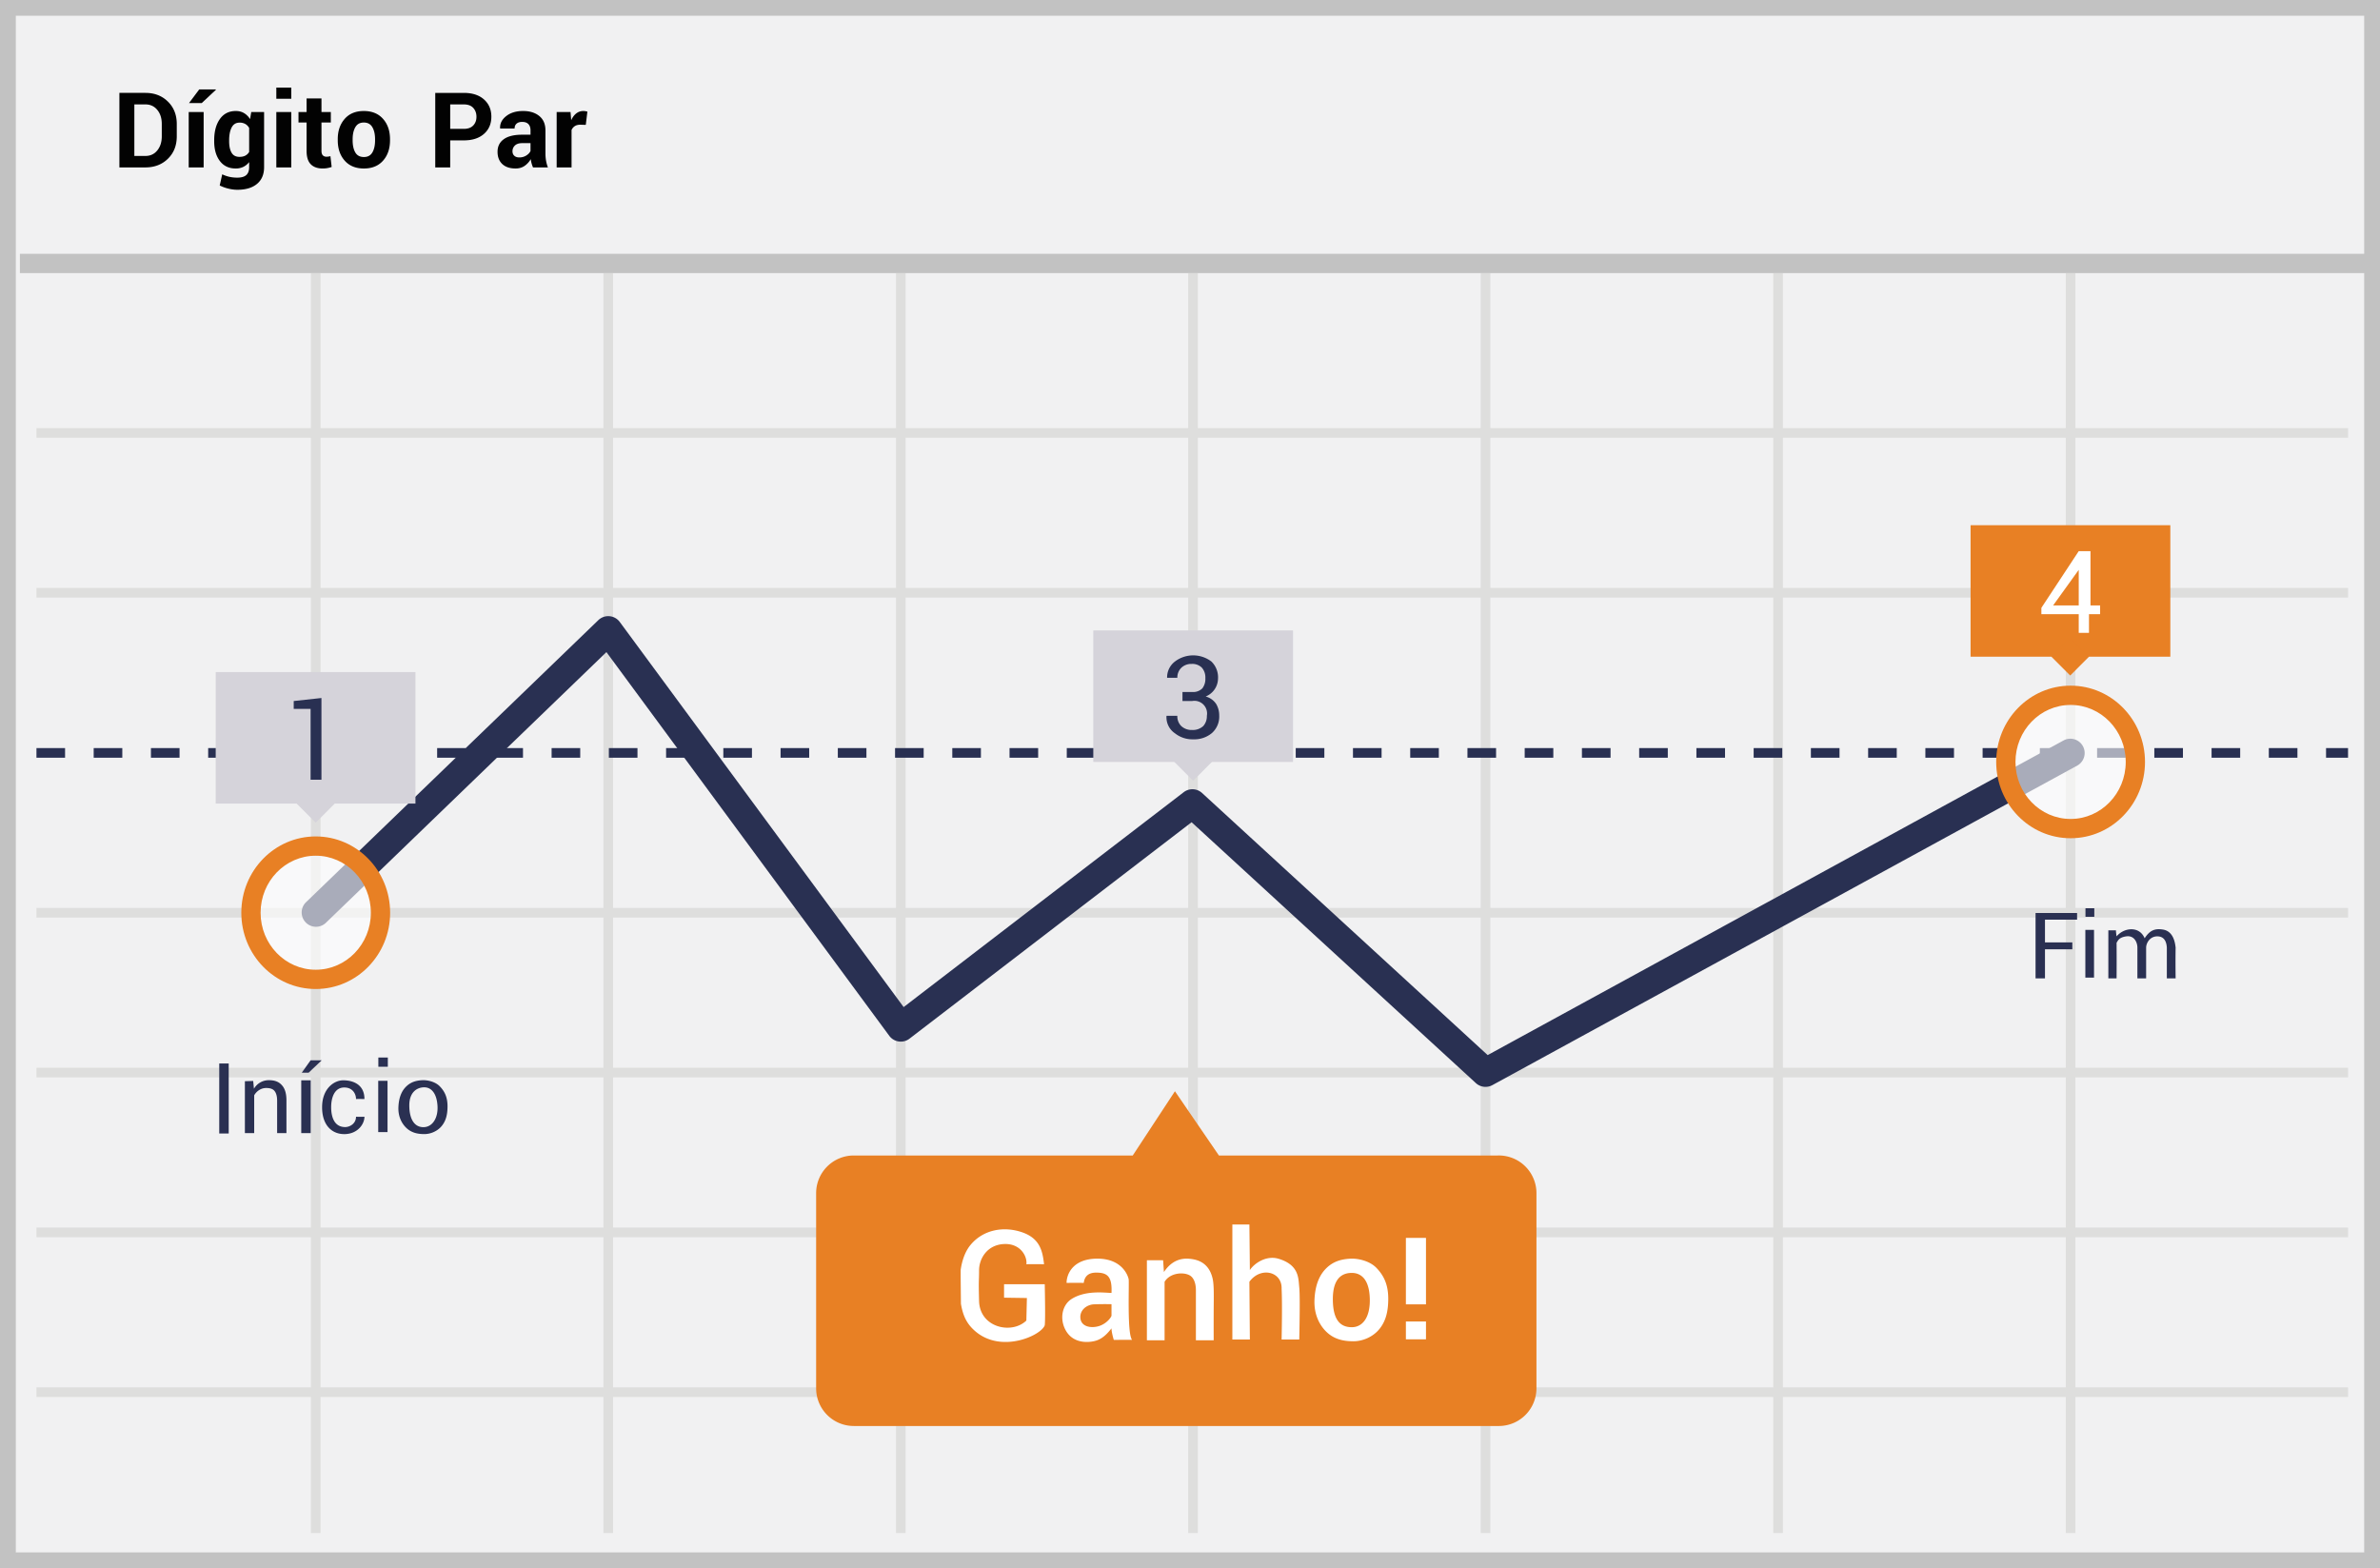 <svg width="299" height="197" xmlns="http://www.w3.org/2000/svg"><g fill="none" fill-rule="evenodd"><path fill="#F1F1F2" d="M0 0h299v197H0z"/><path d="M1.987 1.98v193.04h295.026V1.98H1.987zM299 0v197H0V0h299z" fill="#C2C2C2" fill-rule="nonzero"/><path d="M4.58 54.993v-1.211h290.408v1.21H4.58zm0 80.353v-1.211h290.408v1.211H4.58zm0 20.079v-1.211h290.408v1.211H4.58zm0 20.079v-1.211h290.408v1.21H4.58zM39.06 34.308h1.21V192.59h-1.21V34.308zm36.75 0h1.21V192.59h-1.21V34.308zm36.75 0h1.211V192.59h-1.21V34.308zm36.713 0h1.211V192.59h-1.211V34.308zm36.75 0h1.212V192.59h-1.212V34.308zm36.75 0h1.212V192.59h-1.211V34.308zm36.751 0h1.212V192.59h-1.212V34.308zM4.58 115.268v-1.212h290.408v1.211H4.58zm0-40.196V73.86h290.408v1.21H4.58z" fill="#DEDEDD" fill-rule="nonzero"/><path d="M4.58 95.188v-1.21h3.595v1.21H4.58zm7.19 0v-1.21h3.596v1.21h-3.595zm7.192 0v-1.21h3.595v1.21h-3.595zm7.191 0v-1.21h3.596v1.21h-3.596zm7.191 0v-1.21h3.596v1.21h-3.596zm7.191 0v-1.21h3.596v1.21h-3.596zm7.191 0v-1.21h3.596v1.21h-3.596zm7.192 0v-1.21h3.595v1.21h-3.595zm7.19 0v-1.21h3.596v1.21H62.11zm7.192 0v-1.21h3.595v1.21H69.3zm7.191 0v-1.21h3.596v1.21H76.49zm7.191 0v-1.21h3.596v1.21h-3.596zm7.191 0v-1.21h3.596v1.21h-3.596zm7.191 0v-1.21h3.596v1.21h-3.596zm7.192 0v-1.21h3.595v1.21h-3.595zm7.19 0v-1.21h3.596v1.21h-3.595zm7.192 0v-1.21h3.595v1.21h-3.595zm7.191 0v-1.21h3.596v1.21h-3.596zm7.191 0v-1.21h3.596v1.21h-3.596zm7.191 0v-1.21h3.596v1.21h-3.596zm7.191 0v-1.21h3.596v1.21h-3.596zm7.192 0v-1.21h3.595v1.21h-3.595zm7.19 0v-1.21h3.596v1.21h-3.595zm7.192 0v-1.21h3.595v1.21h-3.595zm7.191 0v-1.21h3.596v1.21h-3.596zm7.191 0v-1.21h3.596v1.21h-3.596zm7.191 0v-1.21h3.596v1.21h-3.596zm7.191 0v-1.21h3.596v1.21h-3.596zm7.192 0v-1.21h3.595v1.21h-3.595zm7.19 0v-1.21h3.596v1.21h-3.595zm7.192 0v-1.21h3.595v1.21h-3.595zm7.19 0v-1.21h3.597v1.21h-3.596zm7.192 0v-1.21h3.596v1.21h-3.596zm7.191 0v-1.21h3.596v1.21h-3.596zm7.191 0v-1.21h3.596v1.21h-3.596zm7.191 0v-1.21h3.596v1.21h-3.596zm7.192 0v-1.21h3.595v1.21h-3.595zm7.19 0v-1.21h3.596v1.21h-3.595zm7.192 0v-1.21h3.595v1.21h-3.595zm7.191 0v-1.21h3.596v1.21h-3.596zm7.191 0v-1.21h2.763v1.21h-2.763z" fill="#293052" fill-rule="nonzero"/><path fill="#C2C2C2" fill-rule="nonzero" d="M2.498 34.307v-2.422h294.61v2.422z"/><path d="M76.186 81.92l-35.273 34.035a1.798 1.798 0 0 1-2.496-2.587l36.75-35.46a1.798 1.798 0 0 1 2.695.227l35.663 48.38 35.183-26.994a1.798 1.798 0 0 1 2.31.102l35.878 32.923 72.372-39.54a1.798 1.798 0 0 1 1.724 3.155l-73.501 40.157a1.798 1.798 0 0 1-2.078-.253L149.7 103.293l-35.44 27.191a1.798 1.798 0 0 1-2.541-.36L76.186 81.922z" fill="#293052" fill-rule="nonzero"/><path d="M188.18 145.159h-35.047l-5.525-8.07-5.3 8.07h-35.046a4.733 4.733 0 0 0-4.731 4.735v24.512a4.733 4.733 0 0 0 4.73 4.735h80.92a4.729 4.729 0 0 0 3.419-1.346 4.738 4.738 0 0 0 1.425-3.39v-24.473a4.738 4.738 0 0 0-1.412-3.414 4.729 4.729 0 0 0-3.432-1.36z" fill="#E88024"/><ellipse cx="8.333" cy="8.585" rx="8.137" ry="8.373" opacity=".6" transform="translate(251.797 87.135)" fill="#FFF"/><path d="M260.13 105.303c-5.17 0-9.348-4.298-9.348-9.584 0-5.285 4.177-9.583 9.348-9.583 5.17 0 9.348 4.298 9.348 9.583 0 5.286-4.177 9.584-9.348 9.584zm0-2.422c3.817 0 6.926-3.199 6.926-7.162 0-3.962-3.109-7.16-6.926-7.16s-6.926 3.198-6.926 7.16c0 3.963 3.109 7.162 6.926 7.162z" fill="#E88024" fill-rule="nonzero"/><ellipse cx="8.386" cy="8.585" rx="8.137" ry="8.373" opacity=".6" transform="translate(31.278 106.077)" fill="#FFF"/><path d="M39.665 124.245c-5.171 0-9.349-4.298-9.349-9.583 0-5.286 4.178-9.584 9.349-9.584 5.17 0 9.348 4.298 9.348 9.584 0 5.285-4.177 9.583-9.348 9.583zm0-2.422c3.817 0 6.926-3.199 6.926-7.161 0-3.963-3.109-7.162-6.926-7.162-3.818 0-6.926 3.199-6.926 7.162 0 3.962 3.108 7.161 6.926 7.161z" fill="#E88024" fill-rule="nonzero"/><path fill="#E88024" d="M247.564 65.98h25.094v16.518h-25.094z"/><path fill="#E88024" d="M257.698 82.48l2.382-2.385 2.382 2.384-2.382 2.384z"/><path d="M262.439 76.057h1.4v1.099h-1.4v2.349h-1.287v-2.349h-4.693v-.796l4.693-7.122h1.476v6.82h-.19zm-4.504 0h3.217v-4.811.34l-3.217 4.471z" fill="#FFF" fill-rule="nonzero"/><path fill="#D5D3DA" d="M137.35 79.202h25.094v16.517h-25.093z"/><path fill="#D5D3DA" d="M147.51 95.696l2.383-2.384 2.381 2.384-2.381 2.384z"/><path d="M148.554 86.93h1.21c.476.045.946-.122 1.288-.454.273-.372.407-.828.378-1.289a1.857 1.857 0 0 0-.454-1.325 1.702 1.702 0 0 0-1.287-.455 1.778 1.778 0 0 0-1.287.492 1.706 1.706 0 0 0-.492 1.25h-1.286c-.019-.8.347-1.56.984-2.045a3.782 3.782 0 0 1 4.58 0c.579.563.883 1.352.832 2.16a2.462 2.462 0 0 1-1.552 2.234 2.271 2.271 0 0 1 1.325.948c.253.437.384.934.378 1.44.044.831-.29 1.638-.908 2.197a3.442 3.442 0 0 1-2.347.795 3.518 3.518 0 0 1-2.308-.758 2.425 2.425 0 0 1-1.06-2.197h1.362c-.024.48.154.947.492 1.288.371.339.861.516 1.363.493a1.93 1.93 0 0 0 1.4-.493c.31-.356.472-.816.454-1.288a1.592 1.592 0 0 0-1.854-1.856h-1.211V86.93z" fill="#293052"/><path fill="#D5D3DA" d="M27.1 84.43h25.093v16.517H27.099z"/><path fill="#D5D3DA" d="M37.28 100.966l2.381-2.384 2.382 2.384-2.382 2.384z"/><path fill="#293052" d="M40.384 97.955H39.02v-8.903h-2.12v-.985l3.483-.38z"/><path d="M15 21.031v-9.362h3.267c1.144 0 2.087.365 2.829 1.096.742.731 1.112 1.669 1.112 2.813v1.55c0 1.149-.37 2.087-1.112 2.813-.742.727-1.685 1.09-2.83 1.09H15zm1.878-7.915v6.475h1.389c.617 0 1.114-.23 1.491-.691.378-.461.566-1.052.566-1.772v-1.562c0-.716-.188-1.304-.566-1.762-.377-.459-.874-.688-1.491-.688h-1.39.001zm8.706 7.915h-1.877v-6.957h1.877v6.957zm-.56-9.793h2.09l.014.039-1.782 1.671h-1.6l1.279-1.71h-.001zm1.885 6.372c0-1.097.238-1.982.714-2.655.475-.673 1.144-1.01 2.006-1.01.39 0 .733.088 1.029.264.296.176.548.426.759.752l.147-.887h1.614v6.925c0 .905-.295 1.604-.887 2.1-.592.495-1.417.742-2.476.742-.351 0-.724-.048-1.118-.144a5.196 5.196 0 0 1-1.094-.396l.315-1.402c.288.138.585.241.891.312.307.07.638.106.994.106.514 0 .892-.107 1.134-.321.243-.215.364-.549.364-1.003v-.63a2.1 2.1 0 0 1-.727.598c-.3.141-.627.212-.958.205-.853 0-1.518-.313-1.993-.939-.476-.625-.714-1.453-.714-2.482v-.135zm1.878.135c0 .61.101 1.088.305 1.438.204.349.537.524 1 .524.287 0 .53-.053.73-.158.199-.105.359-.258.479-.46v-3.015a1.28 1.28 0 0 0-.48-.496 1.404 1.404 0 0 0-.716-.173c-.459 0-.793.203-1.003.61-.21.408-.315.94-.315 1.595v.135zm7.806 3.286h-1.878v-6.957h1.878v6.957zm0-8.623h-1.878V11h1.878v1.408zm3.794-.038v1.704h1.176v1.318h-1.176v3.543c0 .27.057.463.17.579.118.117.28.18.447.173.172.001.343-.022.508-.07l.154 1.356c-.363.13-.746.196-1.132.193-.647 0-1.145-.178-1.494-.533-.35-.356-.524-.92-.524-1.692v-3.55H37.5v-1.317h1.016V12.37h1.871zm2.045 5.118c0-1.037.289-1.887.868-2.55.578-.662 1.38-.993 2.405-.993 1.028 0 1.834.33 2.417.99.583.66.875 1.511.875 2.553v.135c0 1.046-.29 1.898-.871 2.556-.581.658-1.384.987-2.409.987-1.028 0-1.833-.329-2.414-.987-.581-.658-.871-1.51-.871-2.556v-.135zm1.87.135c0 .635.112 1.144.335 1.527.223.384.583.576 1.08.576.485 0 .84-.193 1.065-.579.225-.386.337-.894.337-1.524v-.135c0-.617-.113-1.12-.34-1.51-.228-.391-.586-.586-1.074-.586-.485 0-.84.196-1.065.588-.225.393-.337.895-.337 1.508v.135h-.001zm12.257.013v3.395h-1.878v-9.362h3.582c1.076 0 1.922.274 2.54.823.617.549.926 1.27.926 2.167 0 .896-.309 1.616-.926 2.16-.618.545-1.464.817-2.54.817h-1.704zm0-1.447h1.704c.523 0 .92-.142 1.19-.427.27-.285.404-.649.404-1.09 0-.45-.134-.822-.401-1.116-.268-.294-.666-.44-1.193-.44h-1.704v3.073zm10.404 4.842a3.95 3.95 0 0 1-.177-.501 3.489 3.489 0 0 1-.106-.54 2.583 2.583 0 0 1-.765.842c-.318.223-.695.334-1.132.334-.729 0-1.29-.187-1.685-.562-.394-.375-.591-.887-.591-1.534 0-.682.262-1.21.787-1.585.526-.375 1.292-.563 2.3-.563h1.054v-.553c0-.334-.088-.593-.264-.778-.176-.184-.437-.276-.784-.276-.305 0-.54.074-.704.222-.166.148-.248.35-.248.607h-1.807l-.013-.038c-.03-.588.226-1.095.769-1.521.542-.427 1.25-.64 2.125-.64.836 0 1.512.21 2.029.63.516.42.774 1.023.774 1.807v2.875c0 .325.025.632.074.919.05.287.128.572.235.855h-1.871zm-1.717-1.254a1.6 1.6 0 0 0 .874-.244c.258-.163.433-.352.528-.566v-.984h-1.055c-.398 0-.7.099-.903.296a.972.972 0 0 0-.306.727c0 .236.076.423.229.562.152.14.363.21.633.21v-.001zm8.346-4.09l-.688-.019c-.278 0-.508.058-.688.174a1.1 1.1 0 0 0-.411.489v4.7h-1.871v-6.957h1.742l.084 1.029c.163-.365.374-.649.633-.852.26-.204.559-.306.897-.306.095 0 .181.008.26.023.08.015.16.033.242.054l-.2 1.666v-.001z" fill="#020202" fill-rule="nonzero"/><path d="M260.945 114.693v.84h-4.033v2.856h3.435v.865h-3.435v3.656h-1.184v-8.217h5.217zm1.038 2.124h1.09v5.996h-1.09v-5.996zm.015-2.722v1.08h1.11v-1.08h-1.11zm2.873 2.778h.955c.005.191.031.443.08.757.948-1.125 2.868-1.328 3.527.241.645-.997 1.282-1.263 2.32-1.09 1.313.218 1.51 1.701 1.572 2.262-.027 1.606-.01 3.019 0 3.867h-1.105v-3.867c-.033-.571-.225-1.413-1.196-1.413-.97 0-1.405.889-1.405 1.413v3.867h-1.098v-3.867c0-.675-.414-1.549-1.39-1.413-.975.135-1.056.573-1.225.802.011 1.493.011 2.985 0 4.478h-1.035v-6.037zM31.809 135.795l.095.98a2.139 2.139 0 0 1 1.898-1.075c.697 0 1.234.19 1.614.633.38.411.57 1.044.57 1.898v4.114h-1.171v-4.082c0-.57-.127-.98-.348-1.234-.222-.253-.57-.348-1.013-.348a1.62 1.62 0 0 0-.886.253c-.253.158-.474.38-.633.665v4.746h-1.17v-6.518l1.044-.032zm-4.265-2.191h1.189v8.793h-1.19l.001-8.793zm10.301 2.109h1.19v6.632h-1.19v-6.632zm9.671.065h1.17v6.44h-1.17v-6.44zm.016-2.925v1.16h1.192v-1.16h-1.192zm-2.804 5.213c.416-.011.806 0 1.058 0 0-1.86-1.475-2.352-2.662-2.352-1.186 0-2.661 1.076-2.661 3.384 0 2.309 1.294 3.432 2.901 3.374 1.607-.058 2.422-1.28 2.422-2.179-.47.01-.588.01-1.058 0 0 .85-.764 1.296-1.364 1.296-1.434 0-1.76-1.392-1.76-2.499 0-1.106.367-2.473 1.649-2.473 1.086 0 1.475.843 1.475 1.45v-.001zm8.301-2.363c.74-.041 1.676.216 2.2.747.58.588.994 1.32.994 2.527 0 1.068-.214 1.841-.72 2.466-.57.705-1.46 1.028-2.183 1.028-.748 0-1.56-.118-2.243-.748-.558-.517-1.075-1.401-1.024-2.636.057-1.365.496-2.143 1.024-2.637.534-.498 1.16-.705 1.952-.748v.001zm.266.892c-.848 0-1.874.553-1.874 2.27 0 1.716.633 2.737 1.77 2.737 1.138 0 1.884-1.154 1.769-2.737-.115-1.583-.816-2.27-1.665-2.27zM37.91 134.76h.86l1.65-1.56h-1.4l-1.11 1.56z" fill="#2A3052" fill-rule="nonzero"/><path d="M179.147 163.86h-2.524v-8.348h2.524v8.348zm0 4.392h-2.524v-2.243h2.524v2.243zM144.084 158.315h2.037l.103 1.484c.834-1.244 1.916-1.798 3.247-1.66.77.08 2.395.332 2.879 2.52.177.802.14 2.157.126 3.998a429.394 429.394 0 0 0 0 3.714h-2.235v-6.3c0-.74-.207-1.566-.828-1.88-.854-.43-2.461-.25-3.106.835v7.345h-2.223v-10.056zm-17.944 4.707v-1.69h5.113c.058 2.946.058 4.663 0 5.152-.431 1.29-5.538 3.634-8.834.66-.983-.886-1.445-1.868-1.697-3.355-.012-1.518-.039-2.943-.029-4.29.25-1.65.803-2.589 1.249-3.121 1.62-1.938 4.203-2.355 6.474-1.57 2.271.785 2.566 2.416 2.75 4.012-.526 0-.804-.023-2.224 0 .144-.898-.673-2.633-2.803-2.538-2.131.096-3.137 1.847-3.137 3.305 0 1.459-.077.969 0 3.867.097 3.329 4.086 4.222 5.94 2.444l.068-2.834-2.87-.042zm10.012-1.859c-.685-.004-1.404-.004-2.157 0 0-1.082.774-3.044 3.873-3.044s3.842 2.128 3.926 2.586c.084.458-.216 6.885.433 7.615l-2.302.002c-.19-.65-.286-1.13-.286-1.442-.359.439-.976 1.24-1.925 1.534-.95.294-3.105.452-3.988-1.617-.582-1.363-.21-2.897.883-3.6 1.806-1.16 4.29-.772 5.03-.772.096-2.07-.522-2.552-1.925-2.552-.936 0-1.456.43-1.562 1.29zm3.487 2.678a37.35 37.35 0 0 0-2.273.019c-.904.08-1.709.747-1.64 1.699.082 1.134 1.372 1.343 2.382 1.016.848-.275 1.439-.984 1.53-1.286v-1.448h.001zm29.97-5.716c1.112-.062 2.518.332 3.305 1.146.87.9 1.493 2.022 1.493 3.871 0 1.638-.321 2.822-1.08 3.78-.86 1.08-2.196 1.575-3.28 1.575-1.125 0-2.345-.18-3.37-1.147-.84-.79-1.616-2.146-1.538-4.039.085-2.091.745-3.284 1.538-4.04.801-.764 1.742-1.08 2.932-1.146zm.221 1.785c-1.013 0-2.384.453-2.384 3.293 0 2.84 1.107 3.529 2.384 3.529 1.278 0 2.347-1.13 2.256-3.665-.091-2.533-1.242-3.157-2.256-3.157zm-15.008-6.083h2.14c.039 3.506.058 5.416.058 5.73.522-.81 2.034-1.912 3.647-1.413 2.56.792 2.443 2.462 2.56 3.583.077.747.077 2.929 0 6.546h-2.218c.06-2.986.06-5.108 0-6.364.08-2.178-2.627-2.833-4.048-.887l.06 7.251h-2.199v-14.446z" fill="#FFF" fill-rule="nonzero"/></g></svg>
